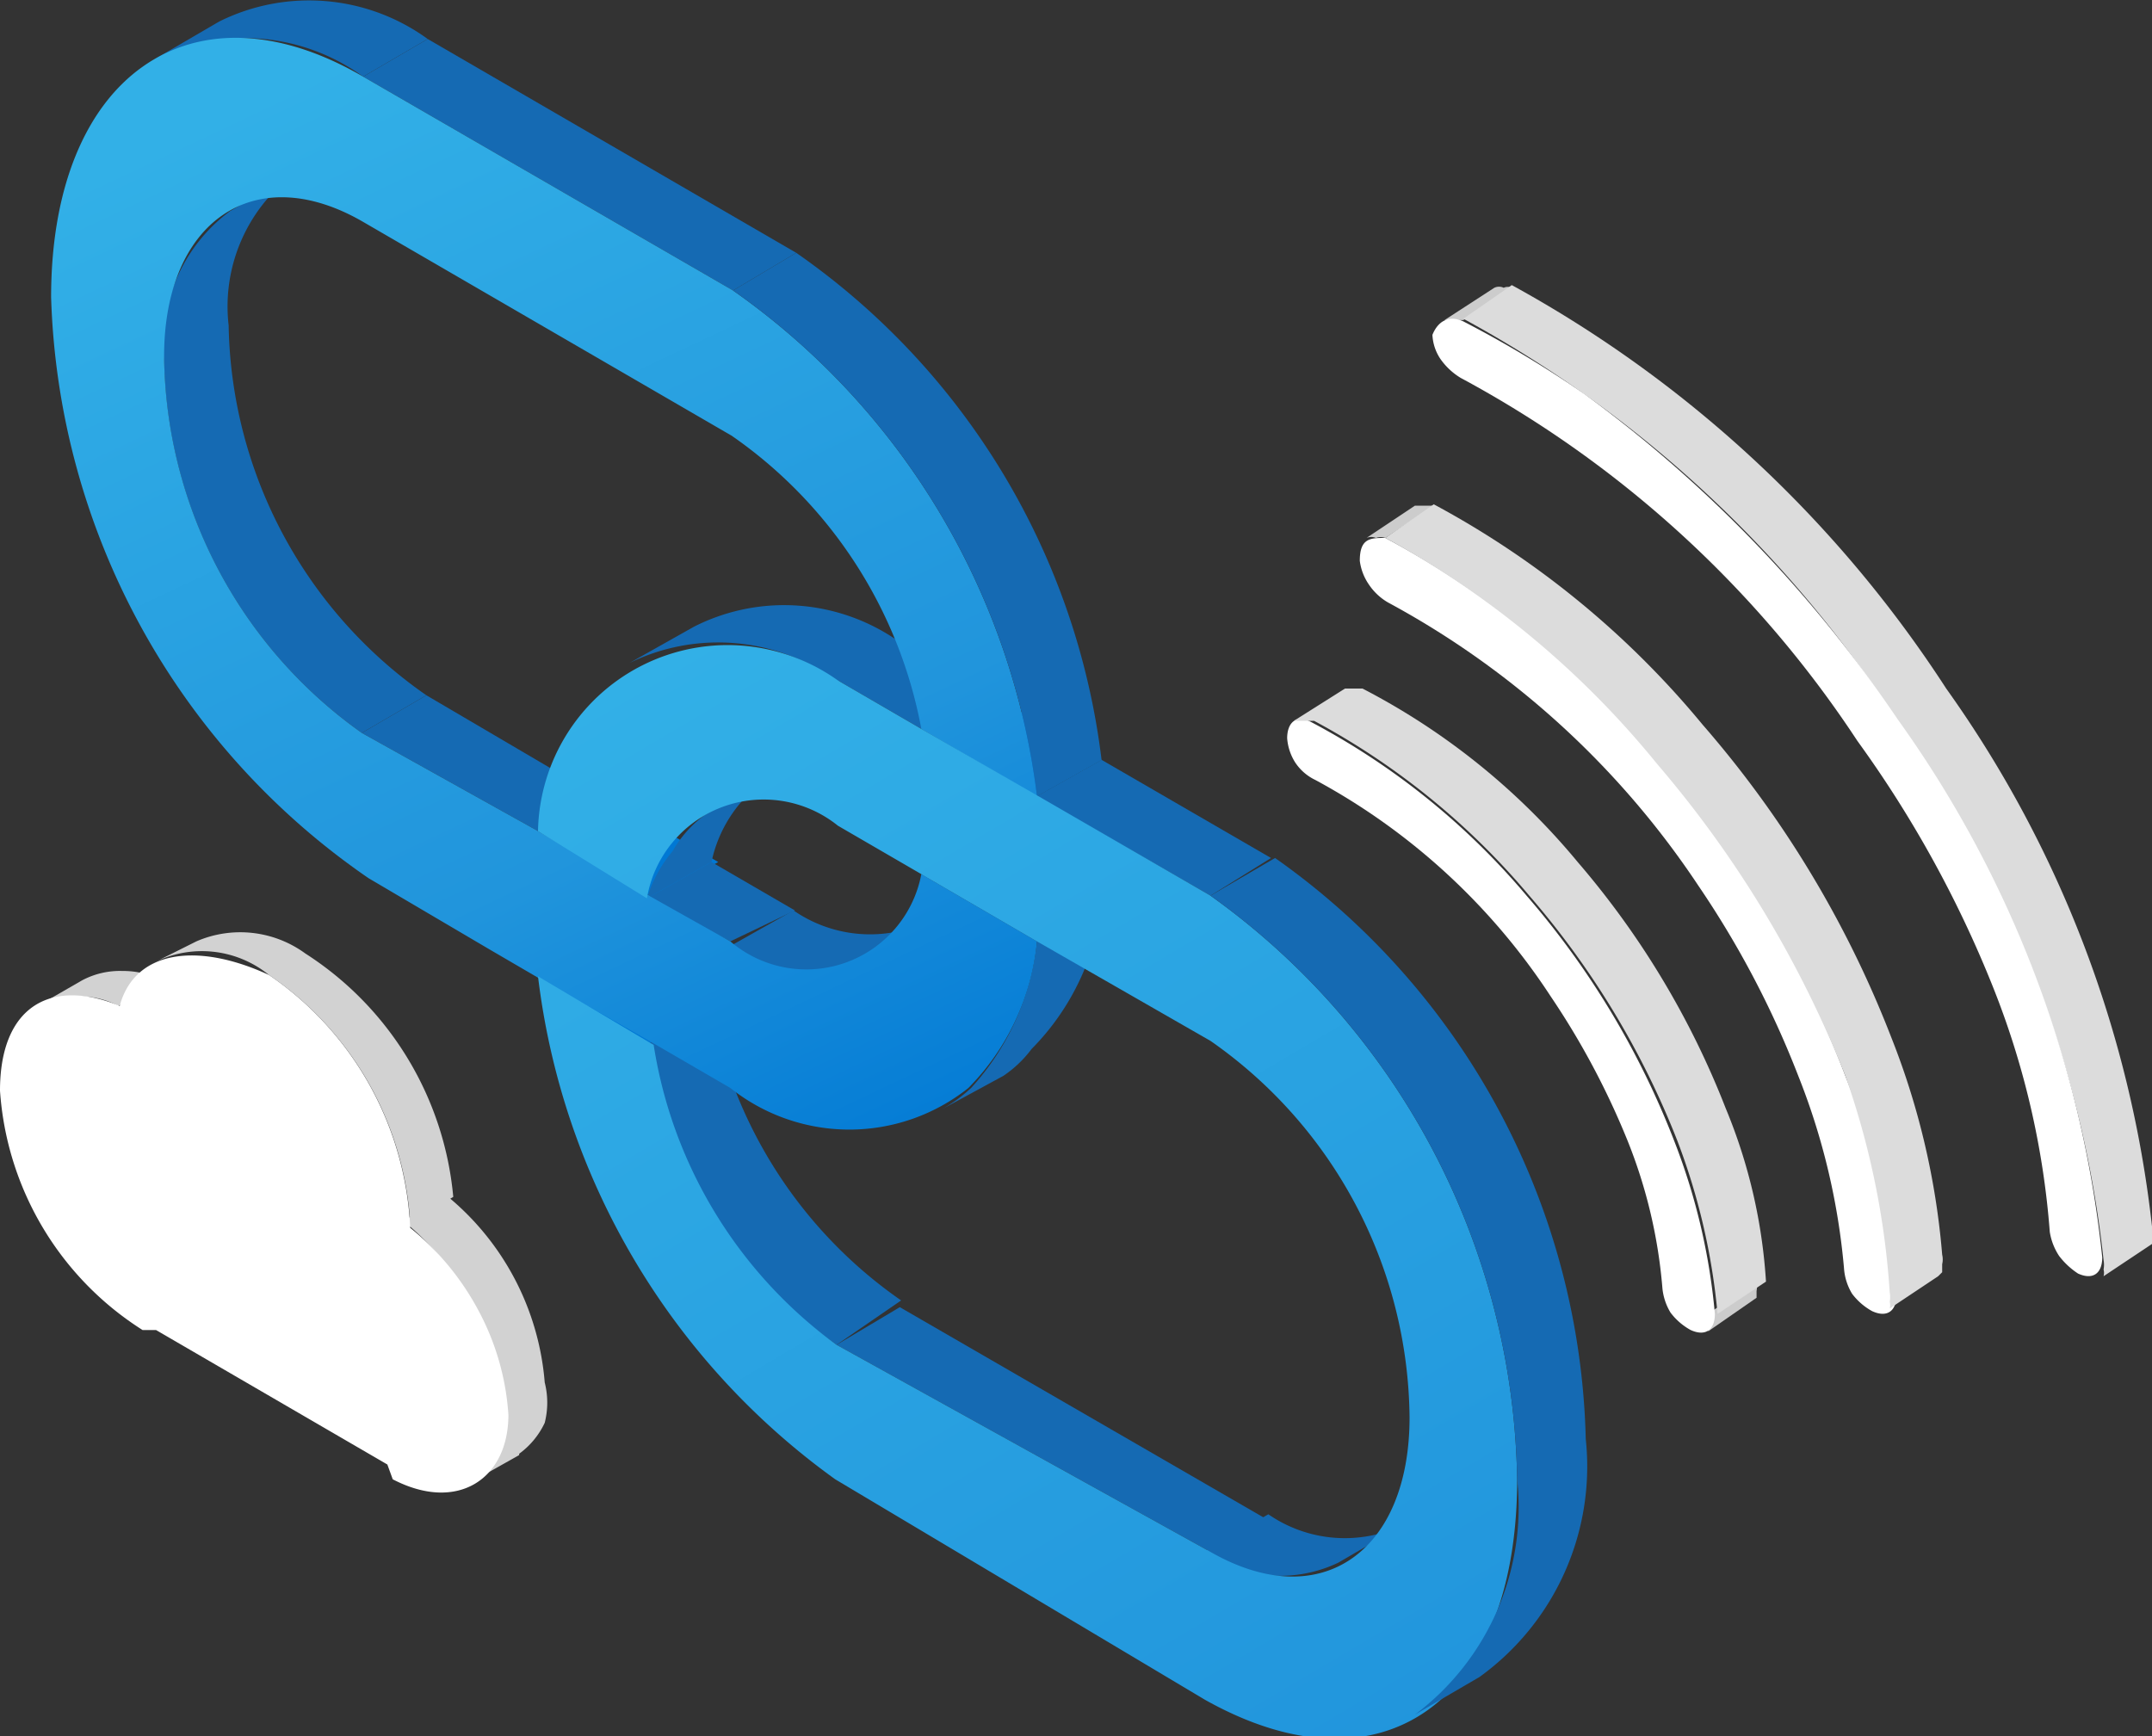 <svg id="Layer_1" data-name="Layer 1" xmlns="http://www.w3.org/2000/svg" xmlns:xlink="http://www.w3.org/1999/xlink" width="16" height="12.91" viewBox="0 0 16 12.91"><rect x="0" y="0" width="16" height="12.91" fill="#333333" stroke="none"/><defs><style>.cls-1{fill:#0078d4;}.cls-2{fill:#156ab3;}.cls-3{fill:url(#linear-gradient);}.cls-4{fill:url(#linear-gradient-2);}.cls-5{fill:#ccc;}.cls-6{fill:#fff;}.cls-7{fill:#dcdcdc;}.cls-8{fill:#d2d2d2;}</style><linearGradient id="linear-gradient" x1="2.27" y1="13.82" x2="6.34" y2="5.2" gradientTransform="matrix(1, 0, 0, -1, 0, 14.37)" gradientUnits="userSpaceOnUse"><stop offset="0" stop-color="#32b0e7"/><stop offset="0.64" stop-color="#2195dc"/><stop offset="1" stop-color="#0078d4"/></linearGradient><linearGradient id="linear-gradient-2" x1="5.16" y1="9.66" x2="10.19" y2="1.13" gradientTransform="matrix(1, 0, 0, -1, 0, 14.37)" gradientUnits="userSpaceOnUse"><stop offset="0" stop-color="#32b0e7"/><stop offset="1" stop-color="#2195dc"/></linearGradient></defs><path class="cls-1" d="M4,7.26,4.42,7l.87.5-.48.27Z"/><path class="cls-2" d="M2.69,5.45l.48-.28,1.26.74L4,6.18Z"/><path class="cls-2" d="M4.81,7.77l.48-.28A3.41,3.41,0,0,0,6.7,9.67L6.22,10A3.41,3.41,0,0,1,4.81,7.77Z"/><path class="cls-2" d="M1.71,1.57l.48-.28A1.23,1.23,0,0,0,1.7,2.42,3.42,3.42,0,0,0,3.17,5.17l-.48.28A3.48,3.48,0,0,1,1.22,2.69,1.23,1.23,0,0,1,1.71,1.57Z"/><path class="cls-1" d="M4,6.18l.48-.27.86.5-.48.27Z"/><path class="cls-2" d="M4.81,6.68l.48-.27.62.36L5.43,7Z"/><path class="cls-2" d="M5.24,6.06l.48-.28a1,1,0,0,0-.43.63l-.48.27A1,1,0,0,1,5,6.33.87.87,0,0,1,5.24,6.06Z"/><path class="cls-2" d="M6.22,10l.47-.28,2.75,1.59L9,11.54Z"/><path class="cls-2" d="M6.9,6.85l-.48.28a1,1,0,0,1-1-.09l.48-.27A1,1,0,0,0,6.9,6.85Z"/><path class="cls-2" d="M1.15.44,1.63.16A1.5,1.5,0,0,1,3.18.29L2.7.57A1.5,1.5,0,0,0,1.15.44Z"/><path class="cls-2" d="M10.43,11.34l-.48.28a1,1,0,0,1-1-.08l.48-.28A1,1,0,0,0,10.43,11.34Z"/><path class="cls-2" d="M4.68,4.93l.48-.27a1.48,1.48,0,0,1,1.55.13l-.48.28A1.5,1.5,0,0,0,4.68,4.93Z"/><path class="cls-2" d="M7.46,8,7,8.25a1.12,1.12,0,0,0,.22-.16A1.91,1.91,0,0,0,7.71,7l.48-.28a1.84,1.84,0,0,1-.52,1.08A.87.87,0,0,1,7.46,8Z"/><path class="cls-1" d="M6.85,6.5l.48-.27.86.5L7.71,7Z"/><path class="cls-2" d="M6.23,5.06l.48-.28.62.36-.48.28Z"/><path class="cls-2" d="M2.7.57,3.18.29,5.92,1.88l-.47.28Z"/><path class="cls-1" d="M6.85,5.42l.48-.28.86.51-.48.27Z"/><path class="cls-3" d="M5.45,2.16A5.4,5.4,0,0,1,7.71,5.92l-.86-.5A3.41,3.41,0,0,0,5.44,3.24L2.7,1.65c-.81-.47-1.48,0-1.48,1A3.48,3.48,0,0,0,2.69,5.45L4,6.18l.86.5L5.43,7A.87.87,0,0,0,6.85,6.5L7.71,7A1.79,1.79,0,0,1,7.2,8.09a1.42,1.42,0,0,1-1.77,0l-.62-.36L4,7.27l-.36-.21-.9-.53A5.44,5.44,0,0,1,.38,2.21C.38.56,1.43-.17,2.7.57Z"/><path class="cls-2" d="M5.45,2.16l.47-.28A5.38,5.38,0,0,1,8.19,5.65l-.48.27A5.4,5.4,0,0,0,5.45,2.16Z"/><path class="cls-2" d="M7.71,5.92l.48-.27,1.26.73L9,6.66Z"/><path class="cls-4" d="M9,6.66A5.44,5.44,0,0,1,11.28,11c0,1.65-1,2.38-2.32,1.64L6.21,11A5.4,5.4,0,0,1,4,7.26l.86.51A3.41,3.41,0,0,0,6.22,10L9,11.54c.82.47,1.48,0,1.48-1A3.45,3.45,0,0,0,9,7.74L7.71,7l-.86-.5-.62-.36a.88.88,0,0,0-1.42.54L4,6.18A1.41,1.41,0,0,1,6.23,5.06l.62.36.87.5Z"/><path class="cls-2" d="M11,12.47l-.48.28A1.93,1.93,0,0,0,11.28,11,5.44,5.44,0,0,0,9,6.66l.48-.28a5.44,5.44,0,0,1,2.31,4.32A1.93,1.93,0,0,1,11,12.47Z"/><path class="cls-5" d="M13.06,9.65l-.36.25a.21.21,0,0,0,0-.06.17.17,0,0,0,0-.07l.36-.25a.22.22,0,0,1,0,.08l0,.05Z"/><path class="cls-6" d="M12.75,9.77c0,.12-.07.17-.18.12a.47.47,0,0,1-.15-.13.43.43,0,0,1-.06-.18,3.76,3.76,0,0,0-.26-1.1,5.8,5.8,0,0,0-.57-1.07A4.83,4.83,0,0,0,9.78,5.8a.37.37,0,0,1-.15-.13.39.39,0,0,1-.06-.18c0-.12.07-.18.18-.12a5.38,5.38,0,0,1,1.6,1.29,6.2,6.2,0,0,1,1.1,1.83,4.68,4.68,0,0,1,.3,1.28Z"/><path class="cls-7" d="M9.62,5.36,10,5.12l.07,0,.06,0a5.14,5.14,0,0,1,1.6,1.29,6.33,6.33,0,0,1,1.1,1.83,4,4,0,0,1,.3,1.29l-.36.24a4.84,4.84,0,0,0-.3-1.29,6.28,6.28,0,0,0-1.1-1.82,5.45,5.45,0,0,0-1.6-1.3l-.07,0-.06,0Z"/><path class="cls-5" d="M10.16,4l.36-.24.07,0,.07,0L10.3,4a.1.1,0,0,0-.07,0,.09.09,0,0,0-.07,0Z"/><path class="cls-6" d="M10.3,4a6.66,6.66,0,0,1,2,1.64A7.81,7.81,0,0,1,13.72,8a5.69,5.69,0,0,1,.38,1.63c0,.12-.07.17-.18.12a.47.47,0,0,1-.15-.13.42.42,0,0,1-.06-.19A5.06,5.06,0,0,0,13.37,8a7,7,0,0,0-.74-1.41,6.44,6.44,0,0,0-2.31-2.11.43.43,0,0,1-.14-.13.4.4,0,0,1-.07-.18C10.11,4,10.19,4,10.3,4Z"/><path class="cls-7" d="M14.41,9.49l-.36.24a.1.1,0,0,0,0-.05.2.2,0,0,0,0-.07A6,6,0,0,0,13.72,8a8.21,8.21,0,0,0-1.4-2.32A6.78,6.78,0,0,0,10.3,4l.36-.25a6.69,6.69,0,0,1,2,1.64,7.86,7.86,0,0,1,1.4,2.32,5.63,5.63,0,0,1,.38,1.62.15.15,0,0,1,0,.07s0,0,0,.06Z"/><path class="cls-5" d="M10.74,2.38l.37-.24a.08.08,0,0,1,.07,0,.07.07,0,0,1,.06,0l-.36.24-.07,0Z"/><path class="cls-7" d="M16,9.25l-.36.24a.1.1,0,0,0,0-.05.2.2,0,0,0,0-.07,8.45,8.45,0,0,0-1.53-4,8.9,8.9,0,0,0-3.23-3l.36-.25a9,9,0,0,1,3.23,3,8.49,8.49,0,0,1,1.53,4,.15.15,0,0,1,0,.07.09.09,0,0,1,0,.06Z"/><path class="cls-6" d="M10.88,2.39a8.24,8.24,0,0,1,.9.54,9.74,9.74,0,0,1,2.33,2.42,8.33,8.33,0,0,1,1.52,4c0,.12-.07.17-.18.12a.57.57,0,0,1-.14-.13.45.45,0,0,1-.07-.18,6.17,6.17,0,0,0-.43-1.84,8.45,8.45,0,0,0-1-1.81,8.14,8.14,0,0,0-2.95-2.7.5.5,0,0,1-.15-.14.35.35,0,0,1-.06-.18C10.69,2.39,10.77,2.34,10.88,2.39Z"/><path class="cls-8" d="M3.86,10.82,3.54,11a.6.6,0,0,0,.19-.23.63.63,0,0,0,0-.3,1.9,1.9,0,0,0-.22-.77,2,2,0,0,0-.51-.62l.32-.19a2,2,0,0,1,.73,1.39.61.61,0,0,1,0,.3.6.6,0,0,1-.19.23Z"/><path class="cls-8" d="M.28,7.48l.33-.19a.6.6,0,0,1,.3-.07.66.66,0,0,1,.3.07l-.33.19a.6.6,0,0,0-.3-.07.66.66,0,0,0-.3.07Z"/><path class="cls-8" d="M1.14,7.16,1.46,7a.82.82,0,0,1,.81.09A2.41,2.41,0,0,1,3.37,8.9l-.32.19A2.41,2.41,0,0,0,2,7.25.79.79,0,0,0,1.14,7.16Z"/><path class="cls-6" d="M2.92,11c.48.25.86,0,.86-.48a1.9,1.9,0,0,0-.22-.77,2,2,0,0,0-.51-.62A2.41,2.41,0,0,0,2,7.25C1.46,7,1,7.07.89,7.48c-.51-.21-.89,0-.89.63A2.29,2.29,0,0,0,1.06,9.89l.1,0,1.72,1,0,0"/></svg>